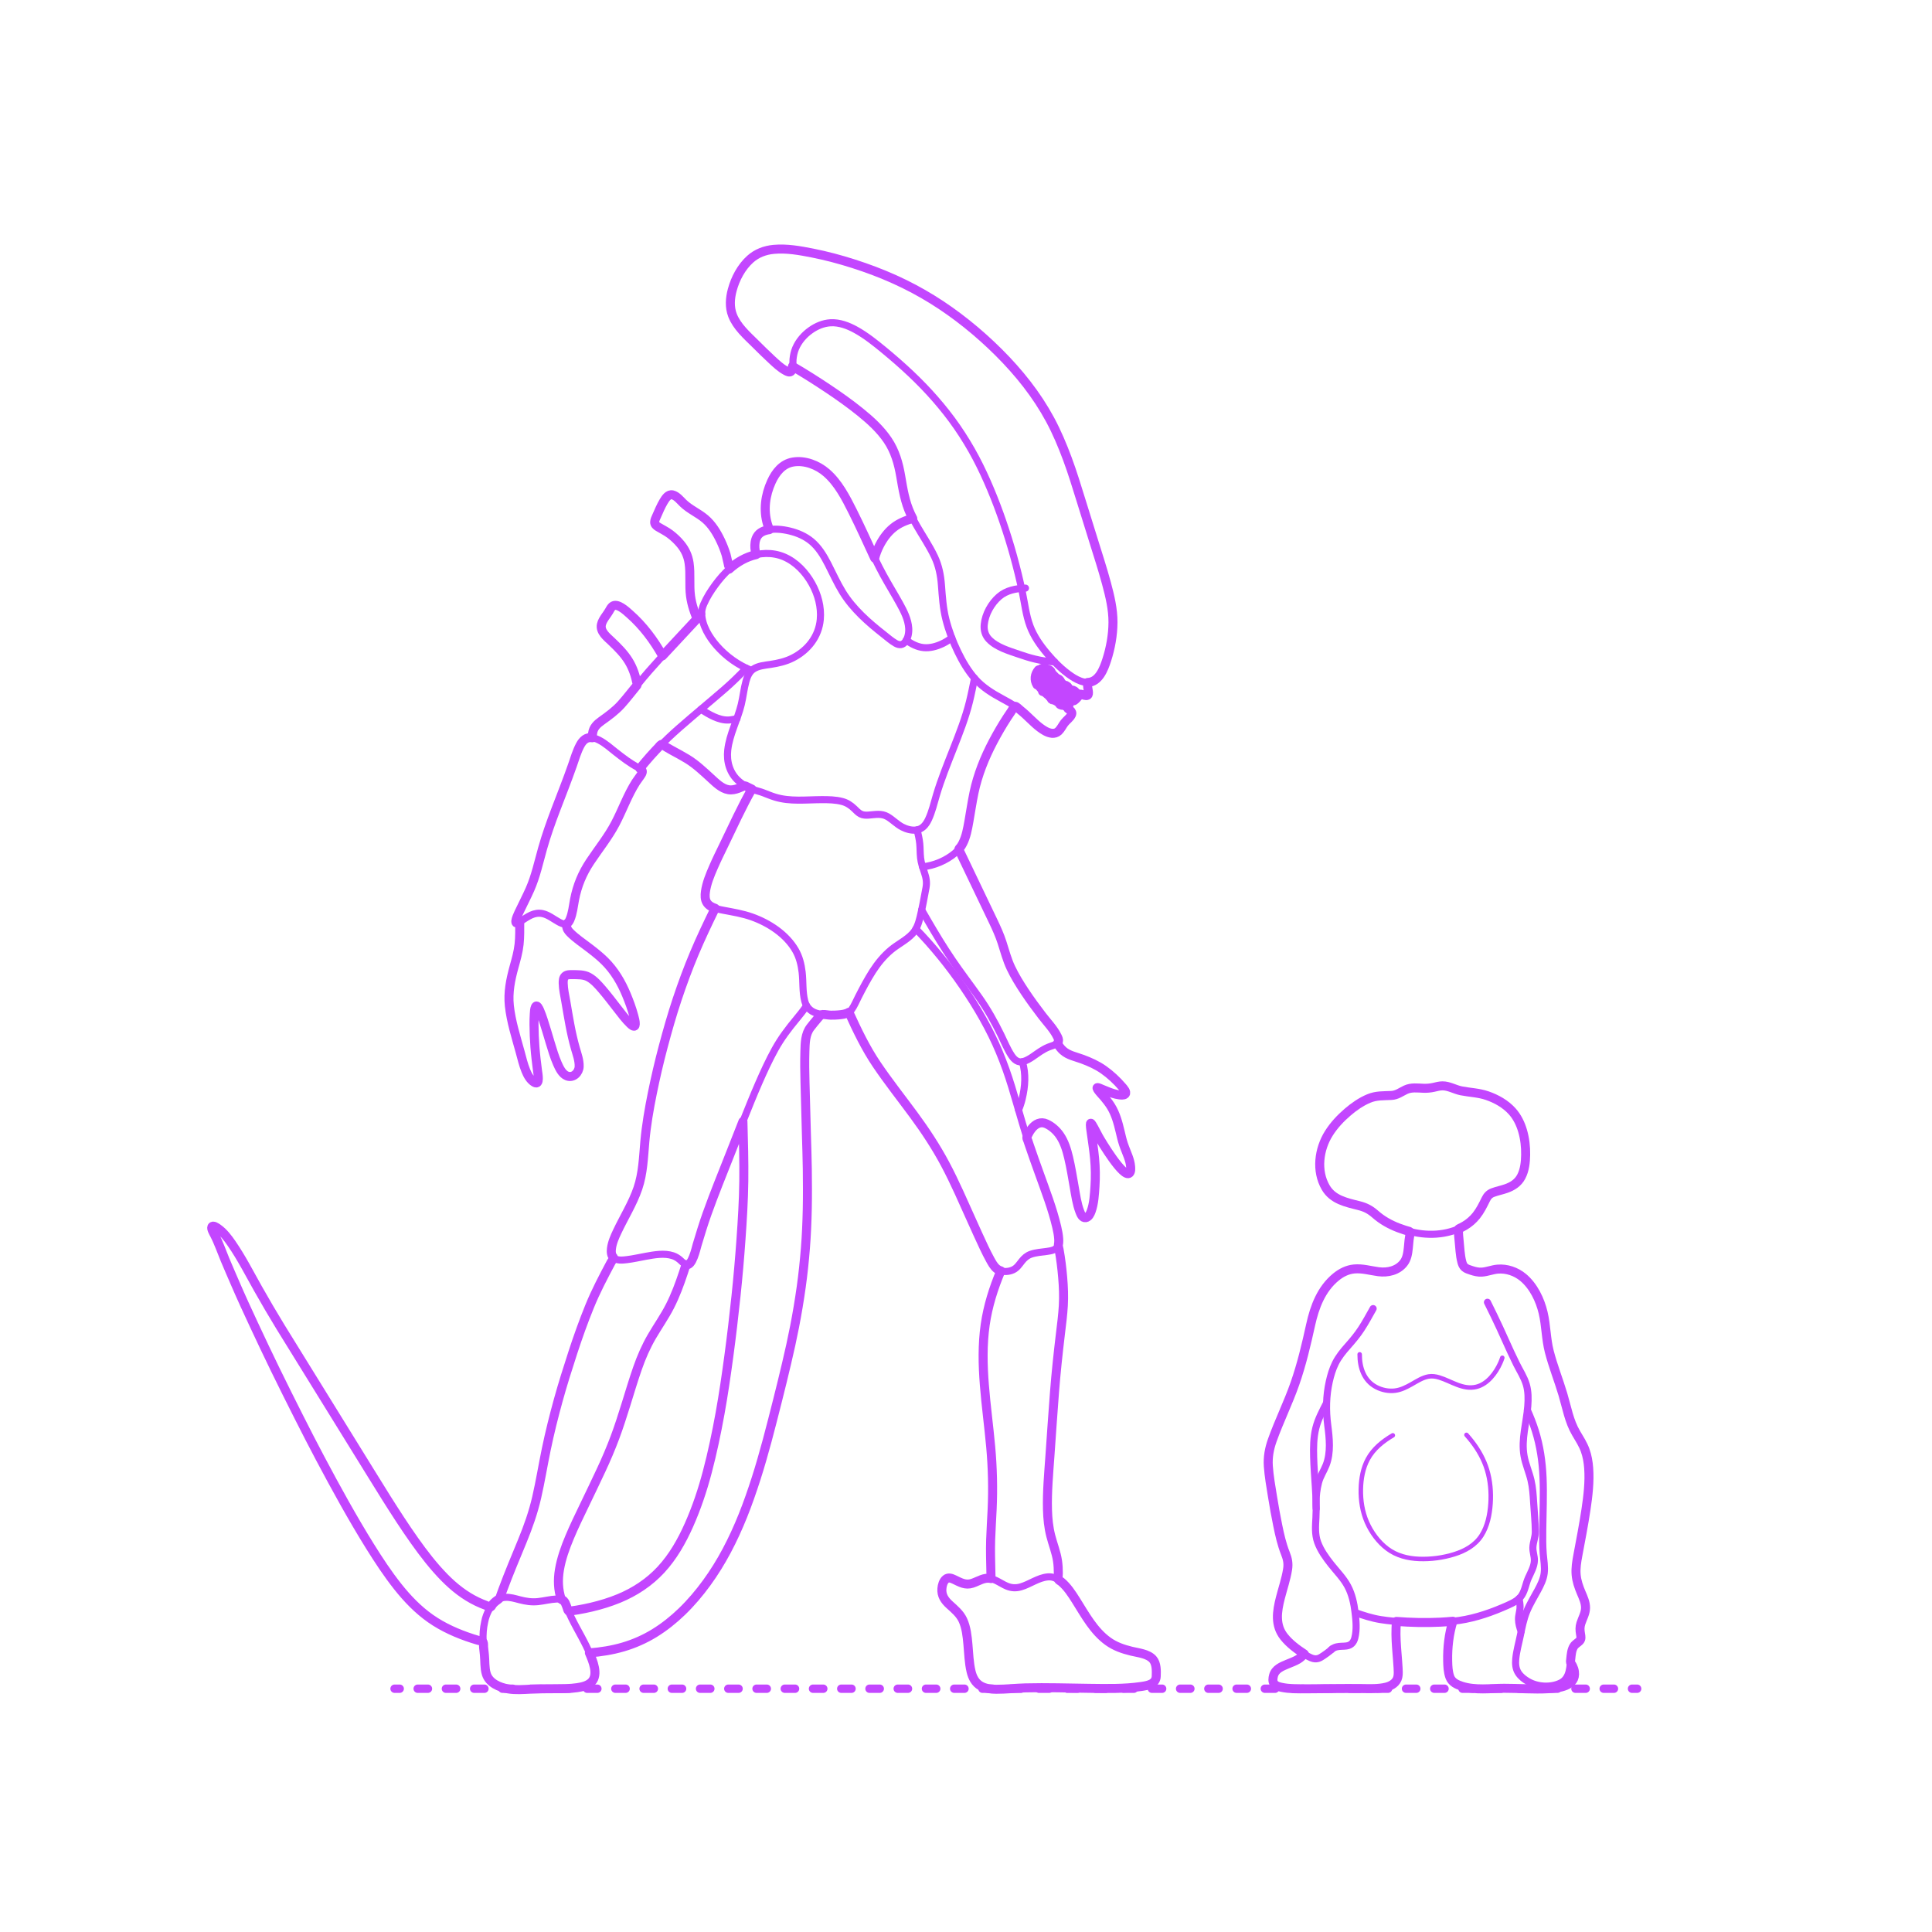 <?xml version="1.0" encoding="utf-8"?>
<!-- Generator: Adobe Illustrator 23.0.6, SVG Export Plug-In . SVG Version: 6.00 Build 0)  -->
<!DOCTYPE svg PUBLIC "-//W3C//DTD SVG 1.1//EN" "http://www.w3.org/Graphics/SVG/1.1/DTD/svg11.dtd">
<svg version="1.1" xmlns:x="http://ns.adobe.com/Extensibility/1.0/" xmlns:i="http://ns.adobe.com/AdobeIllustrator/10.0/" xmlns:graph="http://ns.adobe.com/Graphs/1.0/"
	 xmlns="http://www.w3.org/2000/svg" xmlns:xlink="http://www.w3.org/1999/xlink" x="0px" y="0px" viewBox="0 0 750 750"
	 enable-background="new 0 0 750 750" xml:space="preserve">
<g id="FILL-BACKGROUND">
	<rect fill="#FFFFFF" width="750" height="750"/>
</g>
<g id="N-DIMENSIONS">
</g>
<g id="AG-GUIDES">
</g>
<g id="N-TEXT">
</g>
<g id="AG-DIAGRAM">
	<g id="POLYLINE_81_">
		<g>
			<g>
				
					<line fill="none" stroke="#C346FF" stroke-width="3.25" stroke-linecap="round" stroke-linejoin="round" x1="153.167" y1="655.556" x2="155.167" y2="655.556"/>
				
					<line fill="none" stroke="#C346FF" stroke-width="3.25" stroke-linecap="round" stroke-linejoin="round" stroke-dasharray="3.986,6.976" x1="162.144" y1="655.556" x2="630.057" y2="655.556"/>
				
					<line fill="none" stroke="#C346FF" stroke-width="3.25" stroke-linecap="round" stroke-linejoin="round" x1="633.545" y1="655.556" x2="635.545" y2="655.556"/>
			</g>
		</g>
	</g>
</g>
<g id="AG-DETAILS">
	<g id="POLYLINE_65_">
		
			<path fill="none" stroke="#C346FF" stroke-width="1.75" stroke-linecap="round" stroke-linejoin="round" stroke-miterlimit="10" d="
			M403.141,260.061c-0.208,0.88-1.162,3.927,0.759,2.896c1.301-0.698,2.447-1.896,3.387-3.011"/>
	</g>
	<g id="POLYLINE_66_">
		
			<path fill="none" stroke="#C346FF" stroke-width="1.75" stroke-linecap="round" stroke-linejoin="round" stroke-miterlimit="10" d="
			M408.092,260.673c-0.467,0.955-0.892,1.941-1.215,2.955c-0.154,0.484-0.407,1.155-0.328,1.667
			c0.252,1.645,3.738-1.424,4.258-1.864"/>
	</g>
	<g id="POLYLINE_67_">
		
			<path fill="none" stroke="#C346FF" stroke-width="1.75" stroke-linecap="round" stroke-linejoin="round" stroke-miterlimit="10" d="
			M411.772,264.356c-0.26,0.459-1.977,3.205-1.379,3.683c0.584,0.468,2.871-1.733,3.271-2.085"/>
	</g>
	<g id="POLYLINE_68_">
		
			<path fill="none" stroke="#C346FF" stroke-width="1.75" stroke-linecap="round" stroke-linejoin="round" stroke-miterlimit="10" d="
			M414.603,266.641c-0.2,0.395-1.538,2.75-1.01,3.162c0.541,0.422,2.575-1.62,2.914-1.937"/>
	</g>
	<g id="POLYLINE_69_">
		
			<path fill="none" stroke="#C346FF" stroke-width="1.75" stroke-linecap="round" stroke-linejoin="round" stroke-miterlimit="10" d="
			M417.445,268.398c-0.165,0.434-1.466,3.425-0.823,3.704c0.652,0.283,2.509-2.327,2.833-2.735"/>
	</g>
	<g id="POLYLINE_70_">
		
			<path fill="none" stroke="#C346FF" stroke-width="1.75" stroke-linecap="round" stroke-linejoin="round" stroke-miterlimit="10" d="
			M412.279,273.878c0.291-0.431,2.749-4.288,3.35-3.722c0.305,0.287-0.144,1.678-0.225,2.006c-0.244,0.988-0.554,1.958-0.874,2.923"
			/>
	</g>
	<g id="POLYLINE_71_">
		
			<path fill="none" stroke="#C346FF" stroke-width="1.75" stroke-linecap="round" stroke-linejoin="round" stroke-miterlimit="10" d="
			M408.752,271.767c0.453-0.544,4.182-5.065,4.665-4.253c0.258,0.433-0.482,1.958-0.617,2.308c-0.462,1.193-1,2.355-1.546,3.511"/>
	</g>
	<g id="POLYLINE_72_">
		
			<path fill="none" stroke="#C346FF" stroke-width="1.75" stroke-linecap="round" stroke-linejoin="round" stroke-miterlimit="10" d="
			M404.754,268.415c1.376-1.083,2.835-2.265,4.451-2.971c2.082-0.909,0.853,1.597,0.4,2.49c-0.545,1.075-1.169,2.111-1.817,3.127"/>
	</g>
	<g id="POLYLINE_73_">
		
			<path fill="none" stroke="#C346FF" stroke-width="1.75" stroke-linecap="round" stroke-linejoin="round" stroke-miterlimit="10" d="
			M402.594,265.861c0.819-0.897,1.642-1.798,2.541-2.617c0.364-0.332,1.645-1.645,1.808-0.656c0.112,0.681-0.438,1.79-0.664,2.379
			c-0.451,1.173-0.969,2.321-1.524,3.448"/>
	</g>
	<g id="POLYLINE_82_">
		
			<path fill="none" stroke="#C346FF" stroke-width="1.75" stroke-linecap="round" stroke-linejoin="round" stroke-miterlimit="10" d="
			M540.688,557.2c-3.889,2.287-7.523,5.191-9.701,9.222c-1.908,3.53-2.624,7.65-2.712,11.626c-0.097,4.381,0.587,8.834,2.347,12.865
			c1.726,3.953,4.464,7.699,7.926,10.306c3.59,2.703,7.916,3.787,12.35,3.957c4.589,0.175,9.284-0.449,13.667-1.82
			c4.203-1.314,8.139-3.497,10.56-7.291c2.317-3.631,3.203-8.109,3.492-12.349c0.3-4.408-0.071-8.927-1.365-13.163
			c-1.223-4.004-3.291-7.678-5.847-10.98c-0.68-0.879-1.396-1.727-2.128-2.562"/>
	</g>
	<g id="POLYLINE_83_">
		
			<path fill="none" stroke="#C346FF" stroke-width="1.75" stroke-linecap="round" stroke-linejoin="round" stroke-miterlimit="10" d="
			M527.823,525.753c-0.027,5.138,1.651,10.237,6.464,12.732c2.22,1.151,4.8,1.667,7.288,1.357c2.317-0.289,4.42-1.371,6.429-2.502
			c2.057-1.159,4.189-2.584,6.56-2.989c1.396-0.239,2.808-0.024,4.152,0.388c4.712,1.445,9.188,4.893,14.373,3.638
			c4.372-1.058,7.553-5.348,9.305-9.229c0.303-0.672,0.571-1.359,0.795-2.061"/>
	</g>
</g>
<g id="AG-POP-CULTURE">
	<g id="POLYLINE_40_">
		
			<path fill="none" stroke="#C346FF" stroke-width="2.75" stroke-linecap="round" stroke-linejoin="round" stroke-miterlimit="10" d="
			M220.702,625.507c6.96-0.975,13.864-2.548,20.343-5.327c5.964-2.557,11.354-6.243,15.736-11.044
			c4.429-4.852,7.734-10.608,10.422-16.574c2.979-6.613,5.292-13.51,7.198-20.503c1.868-6.856,3.385-13.816,4.656-20.807
			c1.289-7.09,2.448-14.212,3.412-21.354c1.046-7.745,2.015-15.494,2.862-23.264c0.797-7.318,1.49-14.648,2.065-21.987
			c0.56-7.148,1.044-14.321,1.234-21.49c0.2-7.555,0.126-15.087-0.084-22.641c-0.048-1.716-0.096-3.432-0.143-5.148"/>
	</g>
	<g id="POLYLINE_41_">
		
			<path fill="none" stroke="#C346FF" stroke-width="2.75" stroke-linecap="round" stroke-linejoin="round" stroke-miterlimit="10" d="
			M83.479,479.708c-0.474-0.865-1.184-2.024-1.232-3.039c-0.063-1.333,1.593-0.318,2.156,0.055c2.226,1.474,3.919,3.709,5.422,5.876
			c3.912,5.641,7.062,11.842,10.424,17.813c2.794,4.962,5.688,9.874,8.654,14.736c2.445,4.009,4.94,7.988,7.409,11.982
			c4.903,7.929,9.806,15.858,14.709,23.787c4.491,7.263,8.982,14.526,13.474,21.79c2.227,3.602,4.457,7.199,6.718,10.779
			c3.441,5.45,6.972,10.847,10.756,16.067c3.675,5.07,7.589,10.045,12.136,14.369c3.764,3.58,8.043,6.591,12.843,8.611
			c1.159,0.488,2.341,0.917,3.539,1.297"/>
	</g>
	<g id="POLYLINE_42_">
		
			<path fill="none" stroke="#C346FF" stroke-width="2.75" stroke-linecap="round" stroke-linejoin="round" stroke-miterlimit="10" d="
			M228.806,641.644c4.217-0.331,8.402-0.97,12.48-2.11c4.088-1.143,8.027-2.786,11.697-4.921c3.675-2.139,7.079-4.72,10.222-7.58
			c3.435-3.126,6.557-6.592,9.399-10.263c2.912-3.761,5.536-7.744,7.898-11.872c2.301-4.022,4.332-8.19,6.185-12.436
			c1.891-4.332,3.564-8.761,5.101-13.23c1.524-4.431,2.918-8.913,4.204-13.418c1.354-4.742,2.598-9.508,3.827-14.284
			c1.295-5.033,2.574-10.068,3.825-15.113c1.096-4.418,2.149-8.851,3.124-13.297c1.057-4.819,2.022-9.657,2.867-14.518
			c0.828-4.762,1.523-9.546,2.089-14.346c0.56-4.749,0.958-9.515,1.249-14.288c0.299-4.901,0.405-9.806,0.464-14.714
			c0.05-4.207,0.043-8.422-0.057-12.628c-0.127-5.316-0.286-10.632-0.429-15.948c-0.157-5.84-0.314-11.681-0.472-17.521
			c-0.107-3.96-0.157-7.936,0.017-11.894c0.139-3.156,0.306-6.181,2.333-8.717c1.316-1.646,2.591-3.392,4.213-4.757"/>
	</g>
	<g id="POLYLINE_43_">
		
			<path fill="none" stroke="#C346FF" stroke-width="2.75" stroke-linecap="round" stroke-linejoin="round" stroke-miterlimit="10" d="
			M83.479,479.708c2.619,6.284,5.266,12.551,7.957,18.804c2.365,5.495,4.885,10.925,7.419,16.344
			c2.651,5.669,5.317,11.33,8.07,16.951c3.063,6.253,6.169,12.482,9.308,18.697c2.667,5.28,5.365,10.55,8.148,15.77
			c3.088,5.791,6.19,11.577,9.415,17.293c3.2,5.673,6.477,11.306,9.926,16.831c3.335,5.342,6.809,10.625,10.73,15.56
			c3.671,4.621,7.787,8.919,12.631,12.324c4.953,3.482,10.539,5.94,16.283,7.795c1.388,0.449,2.789,0.851,4.193,1.247"/>
	</g>
	<g id="POLYLINE_44_">
		
			<path fill="none" stroke="#C346FF" stroke-width="2.75" stroke-linecap="round" stroke-linejoin="round" stroke-miterlimit="10" d="
			M398.631,441.629c0.531-1.789,1.634-3.538,3.066-4.743c2.422-2.037,5.032-0.676,7.166,1.052c5.058,4.095,6.104,11.38,7.189,17.392
			c0.75,4.154,1.335,8.37,2.369,12.467c0.347,1.376,0.711,3.042,1.604,4.191c1.123,1.446,2.558,0.342,3.215-0.95
			c1.366-2.686,1.471-6.144,1.727-9.086c0.342-3.929,0.341-7.878,0.001-11.807c-0.352-4.071-1.101-8.089-1.567-12.146
			c-0.035-0.307-0.332-1.638-0.084-1.917c0.32-0.361,0.822,0.809,0.979,1.095c1.032,1.882,2.01,3.788,3.102,5.636
			c1.968,3.329,4.143,6.6,6.636,9.562c0.888,1.054,1.862,2.271,3.082,2.964c1.48,0.84,1.815-0.666,1.813-1.862
			c-0.005-3.078-1.591-5.905-2.593-8.734c-1.237-3.489-1.715-7.19-2.927-10.688c-1.267-3.658-3.421-6.57-5.919-9.474
			c-0.486-0.565-1.152-1.156-1.501-1.825c-0.384-0.735,0.23-0.521,0.759-0.344c1.709,0.571,3.327,1.394,5.042,1.954
			c1.142,0.373,6.646,1.791,4.792-1.224c-0.821-1.335-2.034-2.458-3.142-3.549c-1.331-1.31-2.703-2.582-4.191-3.714
			c-2.663-2.025-5.681-3.448-8.801-4.622c-2.694-1.014-5.847-1.552-7.986-3.621c-0.805-0.778-1.477-1.695-2.021-2.672"/>
	</g>
	<g id="POLYLINE_45_">
		
			<path fill="none" stroke="#C346FF" stroke-width="2.75" stroke-linecap="round" stroke-linejoin="round" stroke-miterlimit="10" d="
			M396.905,412.178c1.404,4.712,1.05,9.609-0.087,14.365c-0.354,1.48-0.805,2.944-1.434,4.332"/>
	</g>
	<g id="POLYLINE_46_">
		
			<path fill="none" stroke="#C346FF" stroke-width="2.75" stroke-linecap="round" stroke-linejoin="round" stroke-miterlimit="10" d="
			M372.198,329.71c2.813,5.876,5.626,11.753,8.439,17.629c2.414,5.042,5.018,10.045,7.139,15.221c1.049,2.561,1.776,5.214,2.6,7.852
			c0.832,2.664,1.931,5.209,3.258,7.662c2.732,5.05,6.05,9.81,9.509,14.384c1.835,2.426,3.788,4.767,5.587,7.22
			c0.878,1.198,3.338,4.094,1.542,5.419c-0.955,0.705-2.257,0.968-3.337,1.417c-1.092,0.454-2.112,1.033-3.104,1.673
			c-2.063,1.331-4.101,3.137-6.486,3.873c-2.12,0.655-3.624-0.676-4.724-2.363c-1.624-2.489-2.775-5.333-4.077-7.992
			c-2.456-5.015-5.153-9.839-8.373-14.409c-3.47-4.925-7.151-9.701-10.535-14.686c-3.319-4.889-6.399-9.945-9.361-15.056
			c-0.833-1.437-1.666-2.874-2.499-4.312"/>
	</g>
	<g id="POLYLINE_47_">
		
			<path fill="none" stroke="#C346FF" stroke-width="2.75" stroke-linecap="round" stroke-linejoin="round" stroke-miterlimit="10" d="
			M238.212,488.257c-2.19,4.019-4.426,8.011-6.379,12.153c-1.881,3.989-3.551,8.08-5.087,12.214
			c-1.567,4.218-3.069,8.459-4.464,12.737c-1.424,4.369-2.826,8.744-4.107,13.158c-1.344,4.631-2.651,9.268-3.818,13.947
			c-0.996,3.992-1.902,8.014-2.679,12.054c-0.918,4.777-1.778,9.569-2.791,14.327c-0.965,4.533-2.192,8.976-3.771,13.335
			c-1.662,4.588-3.594,9.078-5.447,13.59c-1.606,3.911-3.183,7.834-4.646,11.801c-0.371,1.005-0.731,2.014-1.092,3.023"/>
	</g>
	<g id="POLYLINE_48_">
		
			<path fill="none" stroke="#C346FF" stroke-width="2.75" stroke-linecap="round" stroke-linejoin="round" stroke-miterlimit="10" d="
			M188.141,629.642c-0.534,2.405-0.715,4.848-0.601,7.307c0.117,2.523,0.543,5.019,0.687,7.54c0.109,1.897,0.034,3.916,0.704,5.727
			c0.604,1.633,1.902,2.82,3.378,3.674c3.303,1.909,7.139,2.129,10.865,1.972c2.886-0.121,5.765-0.302,8.654-0.314
			c2.702-0.011,5.407,0.06,8.108-0.046c3.408-0.134,9.623-0.271,10.749-4.441c0.446-1.652,0.112-3.466-0.323-5.082
			c-0.651-2.419-1.679-4.735-2.768-6.984c-2.35-4.853-5.343-9.457-7.301-14.489c-0.366-0.941-0.633-2.067-1.274-2.874
			c-0.712-0.895-1.869-0.947-2.928-0.901c-2.445,0.106-4.838,0.761-7.267,1.015c-2.406,0.252-4.701-0.097-7.026-0.701
			c-1.833-0.476-3.721-1.066-5.638-0.965c-3.779,0.199-6.12,3.784-7.314,7.012C188.538,627.919,188.297,628.772,188.141,629.642z"/>
	</g>
	<g id="POLYLINE_49_">
		
			<path fill="none" stroke="#C346FF" stroke-width="2.75" stroke-linecap="round" stroke-linejoin="round" stroke-miterlimit="10" d="
			M218.069,621.379c-1.339-3.739-1.578-7.641-0.974-11.551c0.672-4.347,2.153-8.541,3.821-12.594
			c1.696-4.12,3.643-8.123,5.573-12.137c2.268-4.717,4.536-9.432,6.759-14.17c1.92-4.093,3.709-8.259,5.308-12.489
			c1.578-4.174,2.94-8.416,4.269-12.675c1.496-4.796,2.913-9.628,4.571-14.372c1.515-4.333,3.283-8.509,5.593-12.483
			c2.313-3.98,4.985-7.749,7.079-11.855c2.109-4.135,3.725-8.503,5.188-12.902c0.358-1.077,0.703-2.157,1.048-3.238"/>
	</g>
	<g id="POLYLINE_50_">
		
			<path fill="none" stroke="#C346FF" stroke-width="2.75" stroke-linecap="round" stroke-linejoin="round" stroke-miterlimit="10" d="
			M410.833,613.189c0.037-3.788-0.092-7.387-1.168-11.04c-1.155-3.92-2.38-7.732-2.777-11.821
			c-0.408-4.196-0.306-8.428-0.126-12.633c0.159-3.732,0.472-7.458,0.734-11.183c0.425-6.045,0.849-12.091,1.274-18.136
			c0.261-3.714,0.554-7.425,0.843-11.136c0.334-4.298,0.792-8.583,1.274-12.866c0.476-4.233,1.055-8.455,1.495-12.692
			c0.434-4.179,0.623-8.339,0.39-12.538c-0.235-4.239-0.685-8.48-1.383-12.669c-0.173-1.037-0.367-2.07-0.573-3.101"/>
	</g>
	<g id="POLYLINE_51_">
		
			<path fill="none" stroke="#C346FF" stroke-width="2.75" stroke-linecap="round" stroke-linejoin="round" stroke-miterlimit="10" d="
			M384.727,612.795c-0.093-4.044-0.245-8.09-0.207-12.136c0.04-4.258,0.313-8.51,0.534-12.76c0.402-7.77,0.45-15.505-0.191-23.264
			c-0.674-8.154-1.735-16.272-2.51-24.416c-0.73-7.671-1.041-15.459-0.242-23.137c0.759-7.299,2.667-14.421,5.375-21.232
			c0.335-0.842,0.687-1.677,1.039-2.512"/>
	</g>
	<g id="POLYLINE_52_">
		
			<path fill="none" stroke="#C346FF" stroke-width="2.75" stroke-linecap="round" stroke-linejoin="round" stroke-miterlimit="10" d="
			M446.594,653.84c1.706-0.686,2.284-1.944,2.262-3.679c-0.017-1.408,0.017-2.899-0.378-4.267c-1.014-3.513-5.509-4.013-8.518-4.732
			c-4.013-0.958-7.713-2.215-10.948-4.872c-3.029-2.488-5.42-5.682-7.533-8.956c-2.409-3.733-4.509-7.74-7.385-11.148
			c-1.872-2.218-4.298-4.334-7.404-4.036c-3.726,0.358-6.878,2.85-10.414,3.874c-1.836,0.531-3.572,0.455-5.341-0.262
			c-2.883-1.169-5.555-3.773-8.874-2.923c-2.988,0.764-5.465,2.963-8.662,1.76c-1.419-0.534-2.677-1.484-4.139-1.901
			c-2.026-0.577-3.075,1.241-3.457,2.982c-0.292,1.333-0.262,2.805,0.265,4.075c0.622,1.499,1.881,2.601,3.065,3.655
			c2.419,2.151,4.406,4.234,5.359,7.38c1.3,4.289,1.331,8.908,1.764,13.336c0.296,3.027,0.597,6.64,2.755,9.004
			c1.914,2.096,4.846,2.605,7.554,2.638c4.632,0.056,9.277-0.515,13.915-0.572c4.534-0.055,9.072,0.052,13.605,0.108
			c4.849,0.059,9.7,0.16,14.55,0.133c4.414-0.025,8.868-0.073,13.255-0.6C443.47,654.644,445.105,654.427,446.594,653.84z"/>
	</g>
	<g id="POLYLINE_53_">
		
			<path fill="none" stroke="#C346FF" stroke-width="2.75" stroke-linecap="round" stroke-linejoin="round" stroke-miterlimit="10" d="
			M329.552,392.958c2.063,4.519,4.108,9.04,6.534,13.38c2.337,4.18,5.033,8.152,7.86,12.014c3.306,4.516,6.688,8.978,10.032,13.467
			c2.606,3.498,5.138,7.054,7.495,10.727c2.639,4.114,5.03,8.389,7.207,12.764c2.042,4.104,3.919,8.279,5.807,12.455
			c2.219,4.909,4.364,9.859,6.673,14.727c1.053,2.22,2.099,4.447,3.294,6.595c0.863,1.552,1.839,3.343,3.558,4.071
			c1.621,0.686,3.676,0.528,5.251-0.205c1.524-0.71,2.397-2.092,3.402-3.369c0.938-1.192,2.013-2.153,3.467-2.672
			c1.998-0.712,4.18-0.825,6.263-1.115c1.733-0.242,3.887-0.565,4.446-2.514c0.434-1.514,0.108-3.292-0.159-4.802
			c-0.395-2.232-0.995-4.427-1.64-6.598c-1.275-4.289-2.785-8.503-4.279-12.719c-1.861-5.25-3.775-10.484-5.544-15.766
			c-1.627-4.859-3.042-9.781-4.464-14.703c-1.31-4.533-2.639-9.065-4.226-13.51c-1.616-4.53-3.442-8.974-5.574-13.287
			c-2.161-4.372-4.557-8.626-7.142-12.761c-2.608-4.172-5.395-8.227-8.339-12.169c-2.876-3.851-5.915-7.58-9.104-11.176
			c-1.564-1.764-3.178-3.482-4.813-5.18"/>
	</g>
	<g id="POLYLINE_54_">
		
			<path fill="none" stroke="#C346FF" stroke-width="2.75" stroke-linecap="round" stroke-linejoin="round" stroke-miterlimit="10" d="
			M277.62,352.587c-2.236,4.563-4.448,9.136-6.49,13.789c-2.002,4.563-3.849,9.187-5.582,13.858
			c-1.7,4.582-3.226,9.233-4.649,13.908c-1.461,4.801-2.797,9.64-4.042,14.501c-1.211,4.728-2.327,9.483-3.321,14.261
			c-1.016,4.887-1.919,9.802-2.587,14.749c-0.677,5.016-0.878,10.074-1.469,15.098c-0.542,4.611-1.793,8.935-3.734,13.148
			c-2.074,4.501-4.629,8.769-6.639,13.3c-0.978,2.203-3.137,6.849-0.931,9.022c1.26,1.241,3.566,0.962,5.164,0.772
			c2.453-0.291,4.873-0.852,7.302-1.292c3.378-0.612,7.249-1.328,10.601-0.216c0.98,0.325,1.838,0.862,2.633,1.516
			c0.717,0.59,1.385,1.405,2.23,1.818c0.949,0.464,1.589-0.223,2.068-1.001c0.957-1.555,1.488-3.417,2.015-5.15
			c0.805-2.643,1.57-5.3,2.409-7.933c1.41-4.425,3.011-8.793,4.687-13.123c1.982-5.122,4.023-10.222,6.035-15.332
			c1.741-4.423,3.462-8.854,5.225-13.268c1.947-4.876,3.9-9.751,6-14.563c1.943-4.452,3.976-8.881,6.327-13.135
			c2.328-4.211,5.145-7.943,8.212-11.636c1.414-1.703,2.796-3.415,4.013-5.266"/>
	</g>
	<g id="POLYLINE_55_">
		
			<path fill="none" stroke="#C346FF" stroke-width="2.75" stroke-linecap="round" stroke-linejoin="round" stroke-miterlimit="10" d="
			M247.444,265.843c-0.697-2.006-0.972-4.111-1.787-6.087c-0.795-1.926-1.879-3.72-3.151-5.368
			c-1.469-1.902-3.185-3.575-4.921-5.229c-1.255-1.196-2.685-2.378-3.595-3.877c-1.034-1.704-0.512-3.475,0.464-5.06
			c0.581-0.944,1.272-1.815,1.853-2.759c0.451-0.732,0.875-1.799,1.655-2.254c1.456-0.849,3.602,0.873,4.7,1.698
			c1.839,1.382,3.508,2.993,5.084,4.664c3.303,3.501,6.196,7.402,8.631,11.552c0.285,0.485,0.559,0.976,0.834,1.467"/>
	</g>
	<g id="POLYLINE_56_">
		
			<path fill="none" stroke="#C346FF" stroke-width="2.75" stroke-linecap="round" stroke-linejoin="round" stroke-miterlimit="10" d="
			M270.611,240.198c-1.211-2.999-2.233-6.073-2.6-9.3c-0.422-3.708-0.03-7.45-0.366-11.162c-0.515-5.701-3.982-10.093-8.674-13.209
			c-1.262-0.839-2.728-1.382-3.941-2.286c-1.365-1.017-0.794-2.391-0.214-3.702c0.759-1.715,1.499-3.456,2.392-5.107
			c0.605-1.12,1.37-2.545,2.541-3.153c1.213-0.629,2.41,0.244,3.318,1.017c1.242,1.057,2.315,2.299,3.577,3.335
			c2.361,1.938,5.253,3.097,7.522,5.167c4.581,4.181,7.33,10.848,8.548,16.81c0.157,0.768,0.285,1.541,0.38,2.319"/>
	</g>
	<g id="POLYLINE_57_">
		
			<path fill="none" stroke="#C346FF" stroke-width="2.75" stroke-linecap="round" stroke-linejoin="round" stroke-miterlimit="10" d="
			M289.147,304.95c-1.79,0.799-3.677,1.775-5.697,1.679c-1.834-0.087-3.429-1.148-4.83-2.242c-2.319-1.811-4.372-3.942-6.59-5.872
			c-2.143-1.865-4.428-3.469-6.897-4.871c-2.766-1.571-5.662-2.949-8.258-4.802"/>
	</g>
	<g id="POLYLINE_58_">
		
			<path fill="none" stroke="#C346FF" stroke-width="2.75" stroke-linecap="round" stroke-linejoin="round" stroke-miterlimit="10" d="
			M272.099,275.362c3.094,1.95,6.903,4.308,10.719,4.152c1.103-0.045,2.179-0.319,3.261-0.516"/>
	</g>
	<g id="POLYLINE_59_">
		
			<path fill="none" stroke="#C346FF" stroke-width="2.75" stroke-linecap="round" stroke-linejoin="round" stroke-miterlimit="10" d="
			M229.943,286.4c0.057-1.326,0.099-2.695,0.78-3.877c0.69-1.197,1.894-2.056,3-2.835c1.821-1.284,3.667-2.52,5.3-4.044
			c1.522-1.42,2.895-2.995,4.218-4.6c2.91-3.53,5.714-7.142,8.735-10.58c2.733-3.11,5.514-6.168,8.336-9.198
			c3.942-4.232,7.884-8.463,11.826-12.695c0.086-0.092,0.172-0.185,0.258-0.277"/>
	</g>
	<g id="POLYLINE_60_">
		
			<path fill="none" stroke="#C346FF" stroke-width="2.75" stroke-linecap="round" stroke-linejoin="round" stroke-miterlimit="10" d="
			M358.117,336.495c4.482-0.436,9.228-2.435,12.658-5.366c2.826-2.415,4.014-5.786,4.786-9.327c1.205-5.523,1.77-11.165,3.13-16.658
			c1.305-5.275,3.348-10.325,5.761-15.184c2.45-4.933,5.253-9.755,8.447-14.245c0.377-0.53,0.76-1.055,1.141-1.582"/>
	</g>
	<g id="POLYLINE_61_">
		
			<path fill="none" stroke="#C346FF" stroke-width="2.75" stroke-linecap="round" stroke-linejoin="round" stroke-miterlimit="10" d="
			M291.879,306.306c-4.385,7.705-8.02,15.84-11.886,23.811c-1.48,3.052-2.949,6.114-4.179,9.277
			c-1.081,2.779-2.362,6.008-2.034,9.054c0.379,3.511,4.038,4.345,6.931,4.892c3.773,0.712,7.562,1.321,11.193,2.614
			c6.602,2.35,13.312,6.717,16.893,12.897c1.521,2.625,2.243,5.566,2.596,8.558c0.436,3.691,0.076,7.583,1.011,11.199
			c0.589,2.28,2.105,3.897,4.338,4.643c3.186,1.063,6.976,1.097,10.258,0.536c1.403-0.24,2.723-0.639,3.59-1.854
			c1.07-1.5,1.799-3.315,2.633-4.944c1.726-3.372,3.48-6.735,5.528-9.925c1.98-3.083,4.278-5.894,7.086-8.26
			c2.656-2.237,6.013-3.805,8.382-6.351c1.64-1.763,2.386-4.078,2.946-6.375c0.919-3.772,1.597-7.652,2.313-11.468
			c0.401-2.132,0.052-3.914-0.641-5.96c-0.626-1.847-1.255-3.664-1.471-5.612c-0.204-1.838-0.141-3.693-0.317-5.533
			c-0.174-1.812-0.608-3.577-1.017-5.346"/>
	</g>
	<g id="POLYLINE_62_">
		
			<path fill="none" stroke="#C346FF" stroke-width="2.75" stroke-linecap="round" stroke-linejoin="round" stroke-miterlimit="10" d="
			M351.807,248.529c2.009,1.436,4.248,2.635,6.742,2.877c2.446,0.237,4.938-0.44,7.141-1.465c1.35-0.628,2.631-1.416,3.783-2.361"/>
	</g>
	<g id="POLYLINE_63_">
		
			<path fill="none" stroke="#C346FF" stroke-width="2.75" stroke-linecap="round" stroke-linejoin="round" stroke-miterlimit="10" d="
			M339.55,216.668c1.381-5.486,4.829-10.871,9.914-13.563c1.544-0.817,3.192-1.38,4.869-1.852"/>
	</g>
	<g id="POLYLINE_64_">
		
			<path fill="none" stroke="#C346FF" stroke-width="2.75" stroke-linecap="round" stroke-linejoin="round" stroke-miterlimit="10" d="
			M293.54,215.301c-0.554-1.669-0.686-3.551-0.301-5.271c0.483-2.159,2.018-3.606,4.126-4.163c2.975-0.786,6.298-0.423,9.253,0.29
			c2.991,0.722,5.917,1.979,8.311,3.939c2.882,2.358,4.844,5.659,6.524,8.93c1.86,3.62,3.516,7.361,5.653,10.831
			c4.054,6.582,9.966,11.748,15.992,16.475c1.482,1.163,2.958,2.486,4.607,3.417c1.44,0.812,2.769,0.721,3.78-0.703
			c1.04-1.464,1.385-3.409,1.276-5.172c-0.208-3.374-1.85-6.591-3.454-9.497c-2.077-3.763-4.355-7.415-6.414-11.188
			c-4.098-7.509-7.323-15.444-11.111-23.106c-3.325-6.726-7.047-14.758-13.844-18.635c-4.308-2.457-10.523-3.493-14.586-0.017
			c-2.563,2.192-4.084,5.522-5.078,8.674c-1.068,3.384-1.588,6.992-1.013,10.518c0.279,1.713,0.808,3.362,1.391,4.993"/>
	</g>
	<g id="POLYLINE_74_">
		
			<path fill="none" stroke="#C346FF" stroke-width="2.75" stroke-linecap="round" stroke-linejoin="round" stroke-miterlimit="10" d="
			M307.64,142.207c4.1,2.392,8.123,4.899,12.083,7.516c3.989,2.637,7.919,5.364,11.72,8.267c3.585,2.739,7.107,5.655,10.123,9.023
			c2.916,3.257,5.234,6.98,6.584,11.154c1.455,4.5,1.764,9.264,2.808,13.86c0.968,4.263,2.688,8.131,4.854,11.914
			c2.322,4.053,4.984,7.935,6.982,12.167c1.651,3.496,2.373,7.117,2.669,10.953c0.349,4.532,0.611,8.997,1.738,13.421
			c1.1,4.315,2.681,8.518,4.618,12.526c1.826,3.779,3.996,7.497,6.81,10.634c2.917,3.251,6.516,5.463,10.318,7.519
			c1.941,1.05,3.877,2.1,5.68,3.379c1.775,1.259,3.366,2.723,4.959,4.198c2.267,2.098,4.702,4.833,7.774,5.729
			c1.47,0.429,2.877,0.185,3.892-1.019c1.147-1.361,1.942-2.919,3.191-4.215c0.538-0.559,1.3-1.192,1.571-1.948
			c0.334-0.931-0.493-1.56-1.192-2.019c-1.557-1.022-3.307-1.721-4.885-2.714c-1.931-1.214-3.706-2.667-5.32-4.276
			c-0.882-0.879-1.766-1.826-2.322-2.955c-0.552-1.121-0.616-2.326-0.188-3.496c0.452-1.236,1.508-2.808,2.966-2.861
			c1.466-0.053,2.735,1.406,3.665,2.352c1.624,1.654,3.207,3.335,5.061,4.738c1.734,1.312,3.642,2.478,5.655,3.31
			c1.15,0.475,3.316,1.339,3.029-0.676c-0.184-1.294-0.207-2.452-0.247-3.765"/>
	</g>
	<g id="POLYLINE_75_">
		
			<path fill="none" stroke="#C346FF" stroke-width="2.75" stroke-linecap="round" stroke-linejoin="round" stroke-miterlimit="10" d="
			M398.091,228.303c-3.704,0.181-7.348,0.801-10.241,3.302c-3.047,2.635-5.368,6.796-5.768,10.829
			c-0.219,2.207,0.349,4.235,1.92,5.84c2.976,3.043,7.744,4.38,11.648,5.739c4.038,1.406,8.204,2.562,12.487,2.855
			c0.423,0.029,0.846,0.049,1.27,0.061"/>
	</g>
	<g id="POLYLINE_76_">
		
			<path fill="none" stroke="#C346FF" stroke-width="2.75" stroke-linecap="round" stroke-linejoin="round" stroke-miterlimit="10" d="
			M306.798,144.348c1.265-0.521,0.946-3.82,1.047-4.832c0.148-1.481,0.44-2.939,1.023-4.314c1.197-2.826,3.332-5.249,5.82-7.015
			c2.259-1.603,4.923-2.733,7.711-2.889c3.482-0.195,6.851,1.101,9.848,2.76c3.905,2.161,7.43,4.987,10.866,7.815
			c3.601,2.965,7.12,6.029,10.508,9.236c3.273,3.099,6.418,6.341,9.383,9.737c3.043,3.485,5.924,7.121,8.551,10.931
			c2.666,3.866,5.106,7.871,7.302,12.022c2.095,3.959,3.972,8.034,5.704,12.164c1.736,4.141,3.327,8.344,4.78,12.593
			c1.497,4.376,2.887,8.795,4.112,13.256c1.268,4.619,2.421,9.258,3.401,13.947c0.925,4.422,1.405,9.016,2.991,13.273
			c1.468,3.94,3.926,7.45,6.619,10.647c2.763,3.278,5.866,6.407,9.433,8.812c2.838,1.913,6.736,3.726,9.736,1.058
			c2.499-2.223,3.635-5.91,4.501-9.024c1.099-3.95,1.813-8.094,1.914-12.197c0.103-4.216-0.648-8.356-1.636-12.438
			c-0.943-3.893-2.083-7.729-3.27-11.553c-1.767-5.693-3.533-11.385-5.3-17.078c-1.38-4.446-2.773-8.889-4.161-13.333
			c-1.241-3.976-2.59-7.917-4.075-11.809c-1.617-4.241-3.448-8.404-5.552-12.427c-2.075-3.967-4.461-7.771-7.072-11.406
			c-2.707-3.767-5.654-7.358-8.781-10.783c-3.028-3.316-6.221-6.492-9.555-9.498c-3.54-3.191-7.187-6.256-11.001-9.115
			c-3.526-2.643-7.181-5.119-10.958-7.391c-3.926-2.362-7.973-4.516-12.129-6.446c-4.374-2.032-8.864-3.812-13.418-5.398
			c-4.285-1.492-8.643-2.82-13.049-3.909c-4.377-1.082-8.789-2.018-13.263-2.599c-3.708-0.481-7.595-0.784-11.266,0.121
			c-2.613,0.644-4.956,1.963-6.874,3.849c-2.794,2.748-4.79,6.355-6.012,10.056c-0.964,2.919-1.525,6.135-0.909,9.188
			c0.649,3.218,2.623,5.916,4.785,8.308c3.049,3.373,6.386,6.551,9.686,9.676c1.558,1.475,3.138,2.943,4.842,4.251
			C303.867,143.197,305.651,144.729,306.798,144.348z"/>
	</g>
	<g id="POLYLINE_77_">
		
			<path fill="none" stroke="#C346FF" stroke-width="2.75" stroke-linecap="round" stroke-linejoin="round" stroke-miterlimit="10" d="
			M291.765,260.268c-5.168-2.013-9.9-5.417-13.545-9.588c-2.933-3.357-5.734-7.921-5.829-12.52c-0.026-1.268,0.304-2.462,0.802-3.62
			c1.146-2.664,2.758-5.171,4.47-7.504c3.3-4.498,7.441-8.653,12.703-10.752c4.428-1.766,9.473-1.999,13.912-0.138
			c4.747,1.99,8.494,6.028,10.957,10.467c2.325,4.191,3.631,9.055,3.199,13.863c-0.596,6.64-4.835,11.983-10.689,14.95
			c-2.74,1.388-5.639,2.04-8.653,2.497c-2.243,0.34-4.811,0.533-6.736,1.872c-1.544,1.074-2.272,2.882-2.758,4.629
			c-0.822,2.958-1.111,6.039-1.832,9.022c-1.441,5.961-4.565,11.559-5.258,17.692c-0.515,4.558,0.775,9.076,4.309,12.136
			c1.766,1.53,3.878,2.654,6.081,3.413c1.119,0.386,2.265,0.627,3.369,1.055c1.51,0.585,3.009,1.208,4.556,1.689
			c5.836,1.814,12.094,1.015,18.101,0.991c2.662-0.011,5.423,0.032,8.013,0.713c1.856,0.488,3.326,1.469,4.696,2.789
			c0.761,0.734,1.506,1.569,2.46,2.061c0.978,0.505,2.092,0.508,3.164,0.43c2.533-0.184,4.905-0.754,7.233,0.586
			c2.034,1.17,3.638,2.958,5.736,4.039c1.634,0.842,3.549,1.401,5.4,1.182c2.407-0.284,3.831-2.078,4.795-4.126
			c1.393-2.96,2.143-6.244,3.068-9.368c1.833-6.19,4.279-12.18,6.635-18.183c2.34-5.963,4.683-11.912,6.223-18.144
			c0.746-3.018,1.338-6.071,1.969-9.114"/>
	</g>
	<g id="POLYLINE_78_">
		
			<path fill="none" stroke="#C346FF" stroke-width="2.75" stroke-linecap="round" stroke-linejoin="round" stroke-miterlimit="10" d="
			M248.397,298.309c4.642-5.675,9.695-10.84,15.203-15.676c5.784-5.078,11.739-9.96,17.558-14.998
			c3.01-2.606,5.818-5.368,8.562-8.251"/>
	</g>
	<g id="POLYLINE_79_">
		
			<path fill="none" stroke="#C346FF" stroke-width="2.75" stroke-linecap="round" stroke-linejoin="round" stroke-miterlimit="10" d="
			M201.764,357.84c-0.001,4.616-0.007,9.124-1.15,13.63c-1.09,4.3-2.548,8.519-2.953,12.962c-0.372,4.074,0.237,8.158,1.13,12.128
			c1.064,4.725,2.472,9.38,3.753,14.049c0.872,3.182,1.741,7.339,4.64,9.383c2.035,1.434,1.834-1.208,1.703-2.533
			c-0.227-2.302-0.602-4.589-0.853-6.889c-0.514-4.698-0.787-9.457-0.727-14.184c0.021-1.665-0.028-3.488,0.424-5.108
			c0.333-1.19,0.921-0.731,1.381,0.105c0.429,0.778,0.744,1.624,1.051,2.455c1.653,4.473,2.824,9.115,4.263,13.659
			c0.672,2.121,1.384,4.254,2.363,6.257c0.648,1.325,1.487,2.856,2.786,3.654c1.668,1.026,3.877,0.237,4.786-1.44
			c0.804-1.484,0.46-3.368,0.108-4.932c-0.511-2.272-1.271-4.482-1.845-6.738c-0.58-2.284-1.045-4.594-1.479-6.909
			c-0.865-4.608-1.799-9.275-2.369-13.93c-0.163-1.332-0.511-3.52,0.63-4.521c1.264-1.109,4.119-0.57,5.578-0.506
			c3.47,0.153,5.779,2.302,8.006,4.783c3.217,3.583,5.989,7.54,9.036,11.264c0.675,0.825,1.36,1.645,2.094,2.417
			c0.42,0.442,1.303,1.555,1.969,1.541c1.263-0.027-0.062-4.163-0.25-4.819c-1.226-4.281-2.89-8.548-5.024-12.46
			c-2.005-3.675-4.629-6.91-7.764-9.682c-3.5-3.094-7.493-5.586-10.973-8.699c-0.597-0.534-1.223-1.102-1.66-1.781
			c-0.496-0.771-0.409-1.523-0.466-2.391"/>
	</g>
	<g id="POLYLINE_80_">
		
			<path fill="none" stroke="#C346FF" stroke-width="2.75" stroke-linecap="round" stroke-linejoin="round" stroke-miterlimit="10" d="
			M219.95,358.568c0.899-0.399,1.306-1.477,1.597-2.355c0.525-1.585,0.777-3.259,1.091-4.894c0.654-3.409,1.282-6.777,2.657-9.985
			c2.802-6.54,7.729-11.755,11.396-17.777c3.7-6.077,5.999-12.86,9.594-18.981c0.797-1.357,1.8-2.561,2.633-3.889
			c0.902-1.437,0.227-2.003-1.101-2.686c-3.263-1.678-6.062-3.877-8.945-6.13c-3.018-2.359-9.536-8.625-13.013-3.632
			c-1.856,2.664-2.694,6.156-3.751,9.179c-1.127,3.222-2.37,6.403-3.584,9.593c-2.642,6.938-5.432,13.859-7.499,20.997
			c-1.022,3.53-1.876,7.107-2.9,10.636c-0.921,3.175-2.163,6.182-3.595,9.156c-0.92,1.912-1.86,3.816-2.761,5.737
			c-0.545,1.162-1.142,2.379-1.432,3.637c-0.112,0.487-0.269,1.143,0.397,1.129c0.455-0.01,1.092-0.494,1.465-0.723
			c1.306-0.804,2.561-1.72,3.964-2.354c1.392-0.63,2.894-0.894,4.402-0.576c2.282,0.481,4.146,2.024,6.142,3.13
			C217.624,358.288,218.89,359.008,219.95,358.568z"/>
	</g>
	<g id="POLYLINE_84_">
		
			<path fill="none" stroke="#C346FF" stroke-width="2.75" stroke-linecap="round" stroke-linejoin="round" stroke-miterlimit="10" d="
			M590.52,633.31c-0.573-1.47-0.998-3.061-1.035-4.646c-0.037-1.616,0.574-3.141,0.599-4.747c0.018-1.135-0.182-2.259-0.396-3.369"
			/>
	</g>
	<g id="POLYLINE_85_">
		
			<path fill="none" stroke="#C346FF" stroke-width="2.75" stroke-linecap="round" stroke-linejoin="round" stroke-miterlimit="10" d="
			M563.997,629.36c-1.598,5.199-2.205,10.779-1.988,16.205c0.081,2.021,0.156,4.403,1.17,6.223c1.114,1.999,3.91,2.788,5.984,3.247
			c2.808,0.621,5.68,0.54,8.536,0.471c2.846-0.068,5.697-0.17,8.544-0.093c6.066,0.163,12.415,0.766,18.439-0.241
			c1.95-0.326,4.288-0.868,5.588-2.493c1.445-1.807,1.106-4.381,0.032-6.278c-0.199-0.352-0.426-0.687-0.678-1.003"/>
	</g>
	<g id="POLYLINE_86_">
		
			<path fill="none" stroke="#C346FF" stroke-width="2.75" stroke-linecap="round" stroke-linejoin="round" stroke-miterlimit="10" d="
			M542.068,629.431c-0.163,3.384-0.183,6.707,0.068,10.088c0.249,3.357,0.758,6.79,0.647,10.163
			c-0.198,5.989-7.483,5.824-11.816,5.828c-7.553,0.005-15.088-0.046-22.642,0.069c-3.016,0.046-6.066,0.067-9.066-0.285
			c-2.166-0.254-5.295-0.717-5.094-3.557c0.395-5.583,7.329-5.472,10.784-8.326c0.496-0.41,0.936-0.881,1.386-1.339"/>
	</g>
	<g id="POLYLINE_87_">
		
			<path fill="none" stroke="#C346FF" stroke-width="2.75" stroke-linecap="round" stroke-linejoin="round" stroke-miterlimit="10" d="
			M576.749,465.648c-1.708,3.488-3.536,6.879-6.733,9.228c-2.792,2.051-6.164,3.262-9.556,3.856
			c-3.739,0.655-7.561,0.524-11.275-0.23c-4.166-0.845-8.327-2.349-11.953-4.587c-2.68-1.654-4.632-4.276-7.673-5.312
			c-3.724-1.269-7.807-1.54-11.206-3.679c-2.02-1.271-3.486-3.196-4.447-5.361c-1.73-3.897-1.988-8.49-1.028-12.619
			c0.984-4.229,3.316-7.974,6.17-11.195c2.797-3.156,6.112-5.98,9.79-8.059c3.127-1.767,6.122-2.443,9.678-2.421
			c1.263,0.008,2.546,0.037,3.747-0.413c1.239-0.464,2.298-1.296,3.495-1.848c2.727-1.258,5.771-0.353,8.647-0.558
			c2.425-0.174,4.68-1.28,7.128-0.738c1.844,0.408,3.551,1.279,5.399,1.683c2.059,0.45,4.184,0.497,6.258,0.861
			c4.119,0.722,8.203,2.401,11.504,4.988c2.975,2.332,4.981,5.451,6.149,9.022c1.125,3.441,1.526,7.122,1.396,10.731
			c-0.117,3.253-0.627,6.874-2.805,9.446c-2.372,2.802-6.196,3.273-9.482,4.365C578.396,463.324,577.465,464.186,576.749,465.648z"
			/>
	</g>
	<g id="POLYLINE_88_">
		
			<path fill="none" stroke="#C346FF" stroke-width="2.75" stroke-linecap="round" stroke-linejoin="round" stroke-miterlimit="10" d="
			M533.05,507.996c-1.496,2.661-2.948,5.352-4.617,7.91c-1.55,2.376-3.344,4.509-5.223,6.629c-1.836,2.071-3.588,4.207-4.818,6.704
			c-1.1,2.233-1.825,4.647-2.365,7.071c-1.254,5.63-1.341,11.239-0.6,16.939c0.651,5.01,1.268,10.643-0.62,15.481
			c-0.906,2.321-2.306,4.321-2.941,6.763c-0.664,2.554-0.967,5.225-0.984,7.862c-0.005,0.763,0.018,1.526,0.074,2.287"/>
	</g>
	<g id="POLYLINE_89_">
		
			<path fill="none" stroke="#C346FF" stroke-width="2.75" stroke-linecap="round" stroke-linejoin="round" stroke-miterlimit="10" d="
			M526.052,625.982c3.255,1.135,6.475,2.193,9.888,2.74c3.359,0.538,6.764,0.8,10.159,0.971c6.769,0.34,13.677,0.336,20.396-0.645
			c6.554-0.957,12.943-3.238,18.968-5.947c1.93-0.868,4.062-1.928,5.251-3.762c1.302-2.008,1.599-4.553,2.562-6.727
			c0.956-2.158,2.331-4.442,2.372-6.875c0.029-1.69-0.648-3.307-0.587-4.998c0.074-2.07,0.964-4.003,0.953-6.09
			c-0.02-3.769-0.429-7.565-0.655-11.326c-0.174-2.905-0.357-5.855-1.025-8.696c-0.754-3.208-2.128-6.217-2.704-9.477
			c-1.139-6.441,0.971-12.88,1.454-19.285c0.21-2.789,0.223-5.684-0.575-8.39c-0.833-2.825-2.48-5.309-3.783-7.925
			c-3.091-6.206-5.719-12.642-8.776-18.87c-0.842-1.714-1.683-3.429-2.525-5.143"/>
	</g>
	<g id="POLYLINE_90_">
		
			<path fill="none" stroke="#C346FF" stroke-width="2.75" stroke-linecap="round" stroke-linejoin="round" stroke-miterlimit="10" d="
			M566.118,477.075c0.078,3.393,0.526,6.78,0.915,10.148c0.235,2.036,0.446,4.407,2.555,5.355c1.577,0.709,3.427,1.276,5.172,1.276
			c2.195-0.001,4.275-0.942,6.448-1.161c4.264-0.43,8.482,1.401,11.404,4.464c4.052,4.247,6.281,10.131,7.049,15.875
			c0.403,3.011,0.572,6.048,1.164,9.033c0.545,2.75,1.355,5.45,2.238,8.109c1.132,3.408,2.32,6.803,3.379,10.234
			c0.991,3.211,1.703,6.5,2.673,9.716c0.868,2.877,2.214,5.377,3.749,7.943c1.322,2.209,2.467,4.444,3.099,6.953
			c1.442,5.719,0.881,11.846,0.16,17.628c-0.853,6.84-2.169,13.601-3.458,20.368c-0.512,2.687-1.037,5.418-0.822,8.165
			c0.236,3.008,1.389,5.664,2.529,8.417c0.8,1.934,1.429,3.952,0.949,6.052c-0.489,2.135-1.841,4.063-1.994,6.275
			c-0.127,1.835,1.199,4.007-0.466,5.381c-1.006,0.83-1.883,1.443-2.355,2.722c-0.35,0.949-0.502,1.97-0.629,2.968
			c-0.468,3.692-0.188,8.488-4.146,10.372c-3.8,1.809-8.842,1.506-12.457-0.565c-1.477-0.846-2.907-1.926-3.846-3.371
			c-1.055-1.625-1.188-3.523-1.016-5.402c0.285-3.107,1.182-6.159,1.802-9.211c0.637-3.132,1.245-6.276,2.457-9.248
			c1.17-2.87,2.827-5.51,4.291-8.232c1.115-2.073,2.206-4.24,2.495-6.605c0.309-2.526-0.182-5.091-0.376-7.606
			c-0.242-3.147-0.214-6.315-0.178-9.468c0.076-6.689,0.399-13.393,0.111-20.081c-0.266-6.176-1.156-12.3-3.017-18.206
			c-0.854-2.711-1.892-5.35-3.054-7.943"/>
	</g>
	<g id="POLYLINE_91_">
		
			<path fill="none" stroke="#C346FF" stroke-width="2.75" stroke-linecap="round" stroke-linejoin="round" stroke-miterlimit="10" d="
			M514.924,544.704c-1.593,3.143-3.271,6.239-4.125,9.683c-0.908,3.664-0.943,7.494-0.842,11.247
			c0.212,7.85,1.303,15.689,0.885,23.547c-0.17,3.198-0.455,6.414,0.654,9.485c1.136,3.143,3.146,5.951,5.202,8.554
			c2.217,2.806,4.816,5.383,6.508,8.566c1.649,3.104,2.411,6.628,2.831,10.091c0.39,3.211,0.727,6.762-0.087,9.936
			c-0.449,1.749-1.399,2.883-3.238,3.144c-1.266,0.18-2.563,0.054-3.815,0.348c-0.824,0.193-1.57,0.571-2.168,1.174"/>
	</g>
	<g id="POLYLINE_92_">
		
			<path fill="none" stroke="#C346FF" stroke-width="2.75" stroke-linecap="round" stroke-linejoin="round" stroke-miterlimit="10" d="
			M517.181,640.083c-1.284,1.182-2.789,2.241-4.26,3.177c-1.364,0.868-2.631,0.898-4.108,0.241c-3.02-1.345-5.931-3.647-8.318-5.913
			c-1.963-1.864-3.69-4.053-4.348-6.726c-0.728-2.959-0.182-6.07,0.503-8.982c0.929-3.951,2.257-7.811,3.033-11.797
			c0.513-2.633,0.3-4.565-0.682-7.031c-1.441-3.62-2.3-7.438-3.061-11.251c-0.862-4.318-1.615-8.654-2.303-13.003
			c-0.62-3.922-1.41-7.958-1.336-11.944c0.067-3.587,1.223-7,2.568-10.29c3.284-8.029,6.765-15.909,9.391-24.189
			c1.17-3.689,2.221-7.424,3.044-11.206c0.916-4.207,1.666-8.491,2.999-12.593c2.055-6.325,6.509-13.701,13.347-15.597
			c5.546-1.537,11.123,2.108,16.58,0.404c1.686-0.526,3.309-1.49,4.462-2.841c1.53-1.793,1.822-4.165,2.049-6.429
			c0.202-2.013,0.388-4.029,0.549-6.046"/>
	</g>
</g>
<g id="AG-OUTLINE">
	<g id="POLYLINE_4_">
		
			<path fill="none" stroke="#C346FF" stroke-width="3.5" stroke-linecap="round" stroke-linejoin="round" stroke-miterlimit="10" d="
			M217.89,620.872c-1.256-3.708-1.37-7.599-0.732-11.438c0.727-4.375,2.251-8.595,3.956-12.674
			c1.739-4.161,3.715-8.209,5.668-12.272c2.221-4.619,4.448-9.234,6.615-13.878c1.922-4.119,3.716-8.311,5.308-12.569
			c1.557-4.164,2.908-8.39,4.232-12.633c1.488-4.77,2.906-9.571,4.556-14.289c1.497-4.282,3.276-8.399,5.564-12.322
			c2.309-3.959,4.965-7.715,7.045-11.806c2.093-4.117,3.701-8.462,5.156-12.839c0.358-1.077,0.703-2.157,1.048-3.238
			c2.37,0.885,3.9-6.301,4.334-7.74c1.21-4.022,2.425-8.037,3.837-11.995c2.811-7.88,5.984-15.631,9.048-23.414
			c1.626-4.131,3.252-8.262,4.878-12.393c0.215,7.728,0.436,15.441,0.339,23.173c-0.096,7.565-0.564,15.123-1.1,22.668
			c-0.518,7.289-1.156,14.573-1.919,21.84c-0.821,7.816-1.737,15.619-2.788,23.407c-1.006,7.455-2.086,14.907-3.427,22.309
			c-1.381,7.624-2.965,15.195-4.945,22.688c-1.857,7.031-4.181,13.977-7.141,20.623c-2.773,6.228-6.188,12.252-10.842,17.278
			c-4.551,4.915-10.148,8.608-16.327,11.156c-3.455,1.424-7.046,2.523-10.682,3.378c-1.752,0.413-3.517,0.77-5.291,1.074
			c-0.78,0.134-1.561,0.258-2.344,0.369c-0.48,0.068-1.018,0.278-1.314-0.017c-0.207-0.205-0.316-0.775-0.422-1.051
			C219.729,623.037,219.345,621.281,217.89,620.872z"/>
	</g>
	<g id="POLYLINE_5_">
		
			<path fill="none" stroke="#C346FF" stroke-width="3.5" stroke-linecap="round" stroke-linejoin="round" stroke-miterlimit="10" d="
			M422.235,264.925c4.344-0.123,6.279-5.277,7.39-8.711c1.508-4.661,2.407-9.694,2.433-14.598c0.027-5.164-1.199-10.235-2.537-15.19
			c-1.532-5.674-3.365-11.264-5.106-16.875c-1.596-5.143-3.194-10.285-4.799-15.425c-1.673-5.361-3.294-10.738-5.258-16.002
			c-1.941-5.204-4.087-10.335-6.727-15.228c-2.594-4.809-5.612-9.377-8.951-13.7c-3.371-4.364-7.058-8.482-10.964-12.374
			c-3.926-3.913-8.07-7.625-12.4-11.086c-4.262-3.406-8.704-6.581-13.344-9.454c-4.696-2.907-9.58-5.506-14.613-7.78
			c-5.221-2.359-10.594-4.379-16.051-6.121c-5.23-1.67-10.546-3.091-15.934-4.155c-4.883-0.965-10.03-1.891-15.022-1.423
			c-3.4,0.319-6.591,1.515-9.141,3.815c-3.418,3.084-5.751,7.497-6.945,11.904c-0.877,3.235-1.132,6.698,0.094,9.875
			c1.694,4.387,5.536,7.758,8.802,10.982c2.122,2.095,4.228,4.208,6.425,6.225c1.684,1.547,3.443,3.241,5.478,4.323
			c0.545,0.29,1.367,0.724,1.94,0.307c0.551-0.4,0.577-1.405,0.633-2.027c4.698,2.741,9.283,5.645,13.805,8.667
			c4.319,2.886,8.568,5.896,12.604,9.168c3.91,3.171,7.706,6.624,10.538,10.821c2.873,4.257,4.215,8.98,5.068,13.988
			c0.859,5.042,1.652,10.039,3.842,14.71c0.267,0.569,0.549,1.131,0.836,1.691c-2.704,0.761-5.312,1.815-7.52,3.588
			c-2.279,1.829-4.049,4.272-5.373,6.86c-0.808,1.579-1.456,3.246-1.89,4.968c-2.82-6.078-5.564-12.201-8.568-18.192
			c-2.662-5.31-5.596-11.026-10.157-14.973c-3.451-2.987-8.395-4.931-13.003-4.14c-4.131,0.709-6.712,4.008-8.369,7.649
			c-2.368,5.204-3.17,11.013-1.502,16.526c0.212,0.699,0.453,1.388,0.699,2.076c-1.913,0.266-3.831,0.982-4.815,2.774
			c-0.715,1.303-0.879,2.887-0.785,4.348c0.056,0.87,0.214,1.737,0.489,2.565c-3.948,0.888-7.456,2.938-10.445,5.627
			c0.079,0-1.066-5.09-1.202-5.533c-0.57-1.87-1.284-3.697-2.121-5.464c-1.485-3.133-3.386-6.269-6.06-8.532
			c-2.684-2.272-5.956-3.612-8.508-6.075c-1.129-1.089-2.486-2.83-4.107-3.214c-1.635-0.387-2.768,1.396-3.485,2.603
			c-1.075,1.809-1.885,3.781-2.74,5.699c-0.308,0.692-0.698,1.463-0.728,2.232c-0.036,0.922,0.615,1.45,1.34,1.896
			c1.551,0.953,3.171,1.697,4.632,2.803c1.504,1.138,2.895,2.444,4.097,3.898c1.77,2.141,2.889,4.557,3.293,7.313
			c0.621,4.241,0.001,8.563,0.561,12.814c0.233,1.767,0.657,3.503,1.202,5.199c0.32,0.996,0.681,1.979,1.067,2.952
			c0.322,0.812,0.208,0.752-0.363,1.365c-3.902,4.191-7.804,8.382-11.706,12.573c-0.352,0.378-0.704,0.757-1.057,1.135
			c-3.352-5.994-7.566-11.65-12.739-16.2c-1.322-1.163-4.961-4.676-6.845-2.917c-0.532,0.497-0.866,1.239-1.237,1.851
			c-0.401,0.661-0.854,1.285-1.291,1.922c-0.67,0.975-1.374,2.018-1.625,3.195c-0.588,2.763,2.142,4.844,3.895,6.514
			c2.466,2.35,4.888,4.745,6.683,7.666c1.65,2.685,2.675,5.75,3.267,8.838c0.113,0.59-0.126,0.693-0.54,1.205
			c-0.815,1.007-1.63,2.015-2.444,3.022c-1.036,1.281-2.073,2.557-3.18,3.779c-2.275,2.512-4.882,4.401-7.627,6.36
			c-1.746,1.246-3.174,2.588-3.468,4.808c-0.078,0.586-0.092,1.178-0.118,1.768c-2.257-0.408-3.725,1.033-4.716,2.889
			c-1.317,2.467-2.109,5.241-3.028,7.87c-2.014,5.759-4.277,11.433-6.448,17.134c-1.882,4.944-3.655,9.931-5.097,15.022
			c-1.519,5.359-2.659,10.825-4.922,15.94c-1.219,2.755-2.615,5.433-3.903,8.157c-0.239,0.506-2.377,4.589-1.269,4.907
			c0.348,0.1,0.92-0.313,1.205-0.478c-0.001,2.901,0.067,5.811-0.244,8.701c-0.325,3.021-1.163,5.917-1.967,8.836
			c-1.375,4.992-2.366,9.875-1.81,15.075c0.647,6.048,2.547,11.92,4.146,17.761c0.683,2.494,1.267,5.052,2.248,7.451
			c0.686,1.677,1.708,3.591,3.343,4.522c2.299,1.309,1.327-3.466,1.196-4.485c-0.401-3.097-0.778-6.188-1.013-9.302
			c-0.219-2.908-0.345-5.826-0.359-8.743c-0.007-1.374,0.015-2.752,0.116-4.123c0.06-0.814,0.078-1.826,0.42-2.595
			c0.576-1.298,1.433,0.727,1.684,1.294c0.531,1.2,0.953,2.45,1.366,3.694c0.97,2.927,1.806,5.898,2.702,8.849
			c0.826,2.719,1.635,5.463,2.778,8.07c0.751,1.711,1.858,4.114,3.753,4.838c2.46,0.939,4.639-1.328,4.715-3.683
			c0.078-2.424-0.86-4.877-1.514-7.172c-1.696-5.946-2.638-12.047-3.683-18.132c-0.395-2.297-0.952-4.629-1.002-6.968
			c-0.019-0.921,0.008-2.077,0.726-2.752c0.723-0.679,1.903-0.648,2.83-0.632c2.143,0.038,4.457-0.088,6.392,0.99
			c2.003,1.116,3.61,2.945,5.09,4.659c2.082,2.411,4.003,4.959,5.96,7.471c1.58,2.028,3.132,4.151,4.987,5.941
			c0.636,0.613,1.945,1.755,1.991,0.162c0.033-1.105-0.316-2.269-0.6-3.324c-0.742-2.76-1.742-5.459-2.837-8.097
			c-2.024-4.878-4.687-9.386-8.462-13.117c-1.939-1.917-4.086-3.587-6.25-5.239c-2.392-1.827-4.997-3.565-7.126-5.709
			c-0.771-0.776-1.348-1.55-1.377-2.682c-0.004-0.156-0.061-0.529-0.003-0.687c0.099-0.268,0.487-0.448,0.7-0.699
			c0.27-0.318,0.459-0.702,0.622-1.084c1.017-2.377,1.273-5.174,1.755-7.686c1.034-5.389,2.993-10.142,6.032-14.719
			c3.309-4.982,7.048-9.571,9.837-14.891c2.758-5.26,4.754-10.977,7.953-15.997c0.656-1.03,1.455-1.965,2.095-3.004
			c0.65-1.056,0.531-1.715-0.557-2.321c1.29-1.577,2.593-3.142,3.945-4.665c0.676-0.761,1.361-1.514,2.058-2.256
			c0.352-0.374,0.706-0.747,1.063-1.116c0.354-0.366,0.783-1.022,1.24-1.259c0.334-0.174,0.056-0.132,0.452,0.027
			c0.157,0.063,0.303,0.209,0.445,0.304c0.385,0.258,0.776,0.505,1.172,0.747c0.687,0.42,1.386,0.82,2.093,1.206
			c1.979,1.083,3.981,2.134,5.906,3.312c3.402,2.082,6.26,4.808,9.189,7.486c1.92,1.756,4.163,4.034,6.866,4.472
			c1.312,0.212,2.617-0.092,3.842-0.55c0.46-0.172,0.911-0.368,1.36-0.566c0.594-0.262,0.884-0.549,1.446-0.307
			c0.815,0.351,1.575,0.827,2.404,1.163c-4.031,7.083-7.391,14.544-10.945,21.872c-1.367,2.818-2.754,5.628-3.999,8.503
			c-1.302,3.008-2.627,6.175-3.077,9.445c-0.195,1.415-0.238,2.996,0.547,4.251c0.718,1.147,1.971,1.789,3.215,2.209
			c-2.824,5.762-5.576,11.55-8.066,17.466c-2.465,5.856-4.661,11.813-6.672,17.839c-2.022,6.056-3.766,12.202-5.409,18.369
			c-1.598,6.002-3.008,12.059-4.241,18.147c-1.252,6.18-2.332,12.413-2.897,18.697c-0.549,6.106-0.708,12.325-2.706,18.182
			c-2.007,5.88-5.361,11.194-8.006,16.788c-0.986,2.084-1.982,4.308-2.258,6.621c-0.076,0.639-0.098,1.298,0.025,1.933
			c0.05,0.26,0.121,0.518,0.228,0.762c0.094,0.214,0.526,0.634,0.543,0.825c0.041,0.447-0.714,1.398-0.917,1.778
			c-3.022,5.668-5.989,11.301-8.405,17.263c-2.358,5.82-4.483,11.743-6.429,17.713c-2.016,6.186-3.981,12.39-5.712,18.662
			c-1.73,6.27-3.299,12.568-4.622,18.937c-1.296,6.241-2.311,12.542-3.736,18.756c-1.334,5.818-3.325,11.432-5.59,16.947
			c-2.553,6.215-5.18,12.409-7.51,18.713c-0.267,0.724-0.535,1.447-0.795,2.173c-0.223,0.625-0.298,1.213-0.81,1.583
			c-0.877,0.634-1.661,1.174-2.357,2.016c-0.167,0.201-0.57,0.996-0.792,1.072c-0.342,0.117-1.52-0.511-1.869-0.639
			c-1.18-0.435-2.339-0.925-3.471-1.471c-4.712-2.27-8.844-5.522-12.505-9.233c-4.341-4.4-8.143-9.344-11.711-14.381
			c-3.836-5.414-7.424-10.989-10.966-16.598c-2.079-3.294-4.116-6.614-6.165-9.927c-4.521-7.311-9.042-14.622-13.563-21.934
			c-4.78-7.73-9.56-15.461-14.34-23.191c-2.336-3.778-4.698-7.542-7.009-11.336c-2.983-4.895-5.895-9.839-8.708-14.834
			c-3.318-5.894-6.43-12.01-10.282-17.585c-1.472-2.131-3.111-4.3-5.248-5.81c-0.463-0.327-1.986-1.445-2.386-0.618
			c-0.35,0.724,0.648,2.353,0.98,2.993c1.622,3.127,2.785,6.558,4.141,9.809c1.248,2.993,2.556,5.961,3.838,8.94
			c2.345,5.45,4.828,10.843,7.341,16.217c2.725,5.826,5.467,11.644,8.288,17.425c3.009,6.164,6.074,12.299,9.167,18.422
			c2.724,5.393,5.481,10.773,8.316,16.109c3.083,5.802,6.199,11.591,9.425,17.315c3.193,5.667,6.467,11.295,9.912,16.814
			c3.343,5.356,6.823,10.652,10.75,15.603c3.687,4.647,7.823,8.965,12.693,12.385c4.967,3.488,10.572,5.942,16.33,7.798
			c0.709,0.229,1.421,0.448,2.136,0.658c0.627,0.184,1.756,0.262,1.992,0.786c0.219,0.485,0.102,1.334,0.158,1.878
			c0.101,0.973,0.213,1.945,0.314,2.918c0.251,2.426,0.041,5.016,0.724,7.377c1.05,3.631,5.123,5.332,8.539,5.911
			c2.831,0.479,5.728,0.239,8.578,0.104c3.162-0.149,6.312-0.187,9.477-0.183c2.89,0.004,5.802,0.027,8.669-0.399
			c1.935-0.288,4.209-0.771,5.623-2.239c2.795-2.903,0.437-8.258-0.849-11.27c4.445-0.349,8.856-1.042,13.14-2.3
			c4.27-1.253,8.358-3.065,12.149-5.397c3.852-2.371,7.398-5.218,10.649-8.358c3.547-3.426,6.738-7.205,9.637-11.191
			c2.869-3.944,5.44-8.111,7.731-12.416c2.351-4.418,4.423-8.978,6.289-13.621c1.9-4.728,3.559-9.542,5.124-14.389
			c1.565-4.848,2.94-9.756,4.282-14.67c1.418-5.19,2.696-10.42,4.034-15.631c1.242-4.836,2.396-9.694,3.552-14.551
			c1.112-4.674,2.143-9.371,3.063-14.087c0.999-5.118,1.856-10.26,2.581-15.423c0.699-4.981,1.222-9.982,1.622-14.995
			c0.403-5.054,0.616-10.123,0.726-15.191c0.113-5.2,0.074-10.401,0.015-15.602c-0.051-4.47-0.227-8.941-0.347-13.41
			c-0.18-6.697-0.361-13.394-0.541-20.091c-0.109-4.045-0.175-8.095-0.048-12.141c0.103-3.252,0.106-6.772,2.207-9.435
			c0.808-1.024,1.617-2.055,2.472-3.04c0.524-0.604,1.375-1.824,2.168-1.875c0.992-0.064,2.099,0.226,3.107,0.249
			c1.016,0.022,2.035-0.006,3.047-0.097c1.347-0.121,2.913-0.283,4.088-1.023c3.196,7.001,6.475,13.888,10.799,20.28
			c4.536,6.707,9.579,13.063,14.375,19.584c4.486,6.099,8.634,12.388,12.196,19.074c3.827,7.186,7.035,14.695,10.387,22.108
			c1.542,3.41,3.065,6.829,4.669,10.21c0.762,1.607,1.553,3.204,2.414,4.76c0.689,1.245,1.419,2.607,2.538,3.524
			c0.47,0.385,1.01,0.669,1.594,0.839c-2.84,6.735-5.036,13.711-6.072,20.961c-1.104,7.727-0.928,15.58-0.315,23.341
			c0.634,8.027,1.734,16.008,2.458,24.026c0.734,8.131,0.926,16.195,0.554,24.352c-0.179,3.928-0.451,7.851-0.574,11.781
			c-0.133,4.236,0.002,8.467,0.099,12.702c0.018,0.764,0.035,1.529,0.053,2.293c-2.605-0.641-4.889,1.047-7.255,1.829
			c-2.698,0.892-4.673-0.332-7.061-1.467c-1.027-0.488-2.25-0.956-3.235-0.133c-1.017,0.849-1.409,2.363-1.521,3.633
			c-0.237,2.687,1.064,4.572,2.971,6.299c1.963,1.778,4.01,3.469,5.15,5.918c1.359,2.922,1.684,6.289,1.977,9.458
			c0.324,3.496,0.403,7.093,1.219,10.522c0.555,2.335,1.643,4.468,3.822,5.671c1.801,0.994,3.933,1.232,5.956,1.242
			c3.789,0.018,7.58-0.437,11.369-0.536c8.257-0.216,16.539,0.078,24.796,0.178c6.643,0.081,13.445,0.248,20.034-0.714
			c2.47-0.36,5.787-0.863,5.906-3.959c0.08-2.073,0.172-4.957-1.325-6.637c-1.902-2.135-5.708-2.481-8.293-3.11
			c-3.268-0.794-6.358-1.851-9.109-3.839c-5.529-3.994-8.84-10.181-12.393-15.827c-1.639-2.605-3.406-5.34-5.798-7.324
			c-0.269-0.223-0.792-0.458-0.988-0.733c-0.365-0.514-0.095-1.784-0.097-2.475c-0.005-1.592-0.075-3.189-0.304-4.767
			c-0.489-3.365-1.801-6.542-2.636-9.825c-0.84-3.3-1.18-6.671-1.273-10.069c-0.193-7.045,0.468-14.089,0.961-21.108
			c0.578-8.234,1.132-16.47,1.772-24.7c0.586-7.529,1.392-15.024,2.291-22.522c0.439-3.657,0.921-7.313,1.128-10.993
			c0.204-3.629,0.059-7.259-0.248-10.877c-0.309-3.639-0.746-7.27-1.401-10.864c-0.087-0.474-0.271-1.031-0.292-1.513
			c-0.016-0.372,0.104-0.741,0.14-1.123c0.05-0.533,0.032-1.073-0.004-1.605c-0.103-1.511-0.402-3.011-0.746-4.483
			c-1.66-7.118-4.342-14-6.793-20.873c-1.296-3.636-2.621-7.263-3.847-10.923c-0.186-0.556-0.37-1.114-0.555-1.671
			c-0.111-0.333-0.42-0.89-0.413-1.244c0.006-0.371,0.305-0.874,0.457-1.206c0.368-0.804,0.837-1.566,1.386-2.258
			c1.486-1.874,3.491-2.969,5.829-1.878c2.039,0.951,3.827,2.563,5.102,4.403c1.786,2.578,2.711,5.636,3.43,8.656
			c0.898,3.767,1.504,7.603,2.179,11.413c0.57,3.218,1.019,6.586,2.201,9.649c0.365,0.946,0.993,2.487,2.256,2.293
			c1.16-0.178,1.785-1.548,2.141-2.537c1.082-3.004,1.255-6.47,1.465-9.63c0.242-3.637,0.18-7.281-0.157-10.91
			c-0.338-3.649-0.955-7.262-1.429-10.894c-0.089-0.684-0.194-1.379-0.204-2.07c-0.013-0.885,0.251-0.755,0.666-0.086
			c0.955,1.541,1.711,3.208,2.601,4.787c0.95,1.685,9.62,16.259,11.921,14.031c0.604-0.585,0.487-1.875,0.42-2.654
			c-0.11-1.274-0.47-2.508-0.904-3.706c-0.598-1.65-1.319-3.253-1.872-4.92c-0.524-1.58-0.886-3.206-1.273-4.823
			c-0.821-3.436-1.727-6.868-3.622-9.892c-0.825-1.316-1.792-2.541-2.796-3.724c-0.205-0.242-2.978-3.129-2.503-3.443
			c0.286-0.189,1.476,0.429,1.722,0.527c0.845,0.339,1.682,0.696,2.53,1.027c1.347,0.526,2.734,1.008,4.172,1.208
			c0.687,0.096,1.839,0.273,2.398-0.215c0.853-0.747-0.579-2.256-1.086-2.852c-2.106-2.471-4.605-4.797-7.262-6.666
			c-2.539-1.785-5.39-3.057-8.292-4.127c-2.499-0.921-5.402-1.452-7.433-3.296c-0.775-0.704-1.43-1.539-1.975-2.431
			c-0.197-0.322-0.196-0.309-0.089-0.6c0.065-0.178,0.221-0.307,0.277-0.506c0.177-0.631-0.144-1.352-0.414-1.906
			c-1.442-2.964-3.929-5.497-5.916-8.091c-2.345-3.061-4.627-6.166-6.759-9.38c-1.955-2.947-3.831-5.979-5.351-9.176
			c-1.52-3.197-2.384-6.586-3.474-9.939c-0.924-2.841-2.159-5.567-3.447-8.258c-1.812-3.785-3.624-7.57-5.436-11.355
			c-2.2-4.596-4.4-9.191-6.6-13.787c-0.31-0.647-0.619-1.294-0.929-1.941c-0.073-0.153-0.379-0.573-0.359-0.75
			c0.029-0.264,0.623-0.802,0.786-1.042c0.281-0.417,0.535-0.852,0.764-1.299c1.339-2.616,1.858-5.603,2.371-8.467
			c0.671-3.742,1.206-7.509,1.99-11.231c1.467-6.97,4.124-13.555,7.434-19.844c1.677-3.187,3.499-6.304,5.458-9.326
			c0.487-0.751,0.987-1.494,1.499-2.227c0.315-0.451,1.184-2.066,1.595-2.104c0.431-0.04,1.648,1.194,1.991,1.467
			c0.698,0.557,1.374,1.142,2.034,1.744c2.417,2.202,4.754,4.811,7.651,6.406c1.574,0.867,3.668,1.434,5.131,0.039
			c0.955-0.911,1.51-2.179,2.309-3.216c0.827-1.073,2.149-1.932,2.731-3.171c0.321-0.683,0.069-1.204-0.465-1.686
			c-0.204-0.184-0.535-0.319-0.711-0.522c-0.081-0.093-0.192-0.088-0.222-0.198c-0.039-0.138,0.186-0.563,0.235-0.715
			c0.367-1.146,0.892-2.462,0.899-3.683c0.005-0.873-0.514-0.461-0.928-0.039c-0.488,0.496-0.907,1.068-1.319,1.627
			c-0.243,0.329-0.479,0.663-0.711,0.999c-0.347,0.504-0.301,0.699-0.868,0.433c-0.545-0.256-0.621-0.206-0.415-0.72
			c0.176-0.439,0.404-0.865,0.597-1.297c0.359-0.802,0.704-1.615,0.996-2.444c0.132-0.376,0.469-1.107,0.392-1.523
			c-0.142-0.766-0.931,0.055-1.263,0.353c-0.642,0.576-1.227,1.22-1.802,1.862c-0.307,0.343-1.31,1.85-1.672,1.834
			c-0.109-0.005-0.851-0.557-0.87-0.638c-0.042-0.178,0.437-0.769,0.554-0.962c0.702-1.157,1.447-2.365,1.882-3.654
			c0.15-0.444,0.411-1.131-0.194-1.27c-0.39-0.09-0.986,0.299-1.328,0.481c-1.417,0.751-2.722,1.747-3.979,2.737
			c0.554-1.127,1.072-2.276,1.524-3.448c0.245-0.638,0.707-1.588,0.662-2.31c-0.07-1.124-1.445,0.258-1.806,0.587
			c-0.899,0.818-1.722,1.719-2.541,2.617c-1.162-1.907-0.927-4.096,0.547-5.8c-0.162,0.688-0.687,2.091-0.389,2.805
			c0.347,0.831,1.447-0.071,1.904-0.412c0.812-0.606,1.558-1.317,2.241-2.064c0.4-0.438,0.401-0.451,0.837-0.054
			c0.227,0.206,0.294,0.237,0.284,0.494c-0.01,0.248-0.308,0.66-0.407,0.888c-0.223,0.512-1.917,4.231-0.438,4.108
			c0.81-0.067,1.74-0.901,2.357-1.367c0.351-0.265,1.047-1.025,1.385-0.922c0.111,0.034,0.604,0.527,0.674,0.647
			c0.181,0.311,0.074,0.364-0.114,0.712c-0.403,0.748-1.083,1.792-1.144,2.664c-0.081,1.171,1.444-0.086,1.882-0.415
			c0.392-0.294,0.778-0.745,1.205-0.976c0.359-0.195,0.232-0.185,0.594,0.046c0.163,0.104,0.542,0.327,0.567,0.475
			c0.051,0.296-0.534,1.119-0.663,1.435c-0.147,0.361-0.342,0.771-0.381,1.161c-0.116,1.173,1.229,0.048,1.666-0.294
			c0.347-0.271,0.748-0.795,1.138-0.969c0.298-0.133,0.317-0.066,0.64,0.116c0.444,0.251,0.428,0.188,0.311,0.67
			c-0.22,0.909-0.767,1.791-0.801,2.747c-0.043,1.205,1.112-0.078,1.482-0.464c0.365-0.38,0.711-0.78,1.048-1.186
			c0.4-0.481,0.419-0.531,0.989-0.325c0.571,0.207,1.547,0.624,2.136,0.347c0.869-0.409,0.078-2.662,0.08-3.515
			C422.223,265.918,422.25,265.422,422.235,264.925z"/>
	</g>
	<g id="POLYLINE_6_">
		
			<path fill="none" stroke="#C346FF" stroke-width="3.5" stroke-linecap="round" stroke-linejoin="round" stroke-miterlimit="10" d="
			M576.749,465.648c0.632-1.291,1.402-2.183,2.787-2.697c1.676-0.622,3.447-0.961,5.136-1.551c2.497-0.872,4.614-2.229,5.874-4.625
			c1.356-2.58,1.665-5.631,1.71-8.501c0.049-3.113-0.307-6.261-1.181-9.253c-0.813-2.782-2.105-5.454-4.056-7.619
			c-2.586-2.87-6.094-4.831-9.717-6.08c-3.297-1.136-6.657-1.196-10.041-1.861c-2.457-0.483-4.764-1.949-7.309-1.935
			c-1.16,0.006-2.291,0.334-3.415,0.583c-1.339,0.296-2.627,0.402-3.997,0.351c-2.318-0.086-4.699-0.438-6.866,0.586
			c-1.93,0.912-3.361,2.097-5.554,2.209c-3.101,0.158-5.81-0.041-8.739,1.177c-3.032,1.262-5.788,3.203-8.27,5.331
			c-2.781,2.384-5.333,5.123-7.283,8.236c-3.838,6.128-4.958,14.502-1.21,20.97c2.768,4.776,7.939,5.803,12.941,7.061
			c2.585,0.65,4.361,1.601,6.344,3.344c2.671,2.349,5.692,4.026,9.011,5.295c0.761,0.291,1.531,0.56,2.308,0.805
			c0.39,0.123,0.781,0.24,1.174,0.351c0.173,0.049,0.367,0.075,0.532,0.146c0.425,0.182,0.265,0,0.344,0.369
			c0.177,0.825-0.191,2.191-0.268,3.008c-0.097,1.035-0.188,2.071-0.295,3.106c-0.214,2.063-0.523,4.22-1.851,5.893
			c-2.326,2.93-6.156,3.794-9.705,3.334c-3.161-0.409-6.271-1.371-9.489-1.066c-2.66,0.253-5.019,1.457-7.069,3.138
			c-5.677,4.656-8.264,11.552-9.797,18.509c-1.706,7.741-3.49,15.349-6.109,22.844c-2.615,7.487-6.161,14.6-8.812,22.064
			c-1.157,3.259-1.743,6.505-1.511,9.968c0.267,3.965,0.985,7.92,1.617,11.839c0.605,3.753,1.275,7.498,2.038,11.222
			c0.747,3.648,1.568,7.302,2.948,10.769c0.864,2.17,1.239,3.943,0.866,6.274c-0.599,3.747-1.852,7.382-2.792,11.049
			c-1.352,5.274-2.173,10.612,1.453,15.145c2.146,2.683,4.981,4.773,7.839,6.636c-0.74,0.753-1.462,1.486-2.368,2.036
			c-1.289,0.782-2.747,1.295-4.133,1.871c-2.232,0.928-4.763,1.905-5.447,4.481c-0.268,1.011-0.446,2.238,0.211,3.136
			c0.645,0.882,1.84,1.196,2.858,1.413c3.095,0.66,6.375,0.598,9.523,0.586c7.17-0.027,14.324-0.178,21.494-0.102
			c3.183,0.034,6.562,0.218,9.678-0.561c2.025-0.507,4.01-1.731,4.487-3.909c0.251-1.149,0.16-2.385,0.098-3.547
			c-0.1-1.872-0.268-3.741-0.415-5.61c-0.259-3.292-0.511-6.574-0.375-9.879c0.035-0.852,0.082-1.704,0.123-2.555
			c5.659,0.431,11.347,0.577,17.017,0.294c1.641-0.082,3.276-0.208,4.911-0.366c-1.52,4.938-2.12,10.203-2.013,15.36
			c0.043,2.079,0.126,4.308,0.846,6.282c0.749,2.054,2.722,2.962,4.678,3.587c5.244,1.677,11.009,0.812,16.414,0.8
			c5.704-0.013,11.414,0.492,17.116,0.166c4.021-0.23,10.929-0.955,10.139-6.624c-0.105-0.752-0.343-1.483-0.68-2.162
			c-0.173-0.35-0.378-0.678-0.595-1.001c-0.394-0.586-0.207-1.097-0.132-1.815c0.166-1.601,0.294-3.471,1.189-4.874
			c0.57-0.894,1.504-1.323,2.224-2.057c0.755-0.768,0.538-1.75,0.37-2.713c-0.253-1.449-0.315-2.697,0.139-4.119
			c0.637-1.993,1.796-3.89,1.813-6.036c0.017-2.068-0.903-4.017-1.692-5.878c-0.957-2.257-1.753-4.537-1.961-6.997
			c-0.214-2.533,0.211-5.052,0.674-7.534c1.101-5.911,2.256-11.799,3.146-17.747c0.794-5.303,1.442-10.764,1.045-16.131
			c-0.173-2.34-0.574-4.679-1.374-6.891c-0.854-2.362-2.225-4.462-3.495-6.613c-2.739-4.64-3.596-9.894-5.115-14.996
			c-1.663-5.587-3.843-11.018-5.3-16.667c-1.283-4.973-1.212-10.135-2.395-15.114c-1.194-5.025-3.73-10.326-7.759-13.686
			c-2.739-2.284-6.385-3.55-9.958-3.223c-2.073,0.19-4.038,1.034-6.114,1.159c-1.403,0.084-2.78-0.261-4.101-0.703
			c-0.831-0.278-1.784-0.547-2.468-1.125c-0.651-0.55-0.957-1.353-1.166-2.156c-0.691-2.66-0.77-5.558-1.055-8.277
			c-0.136-1.295-0.243-2.593-0.284-3.895c-0.014-0.451-0.06-0.49,0.255-0.728c0.215-0.163,0.55-0.251,0.794-0.372
			c0.456-0.225,0.904-0.466,1.342-0.725c1.763-1.043,3.312-2.376,4.588-3.979C574.624,469.98,575.687,467.818,576.749,465.648z"/>
	</g>
</g>
</svg>
